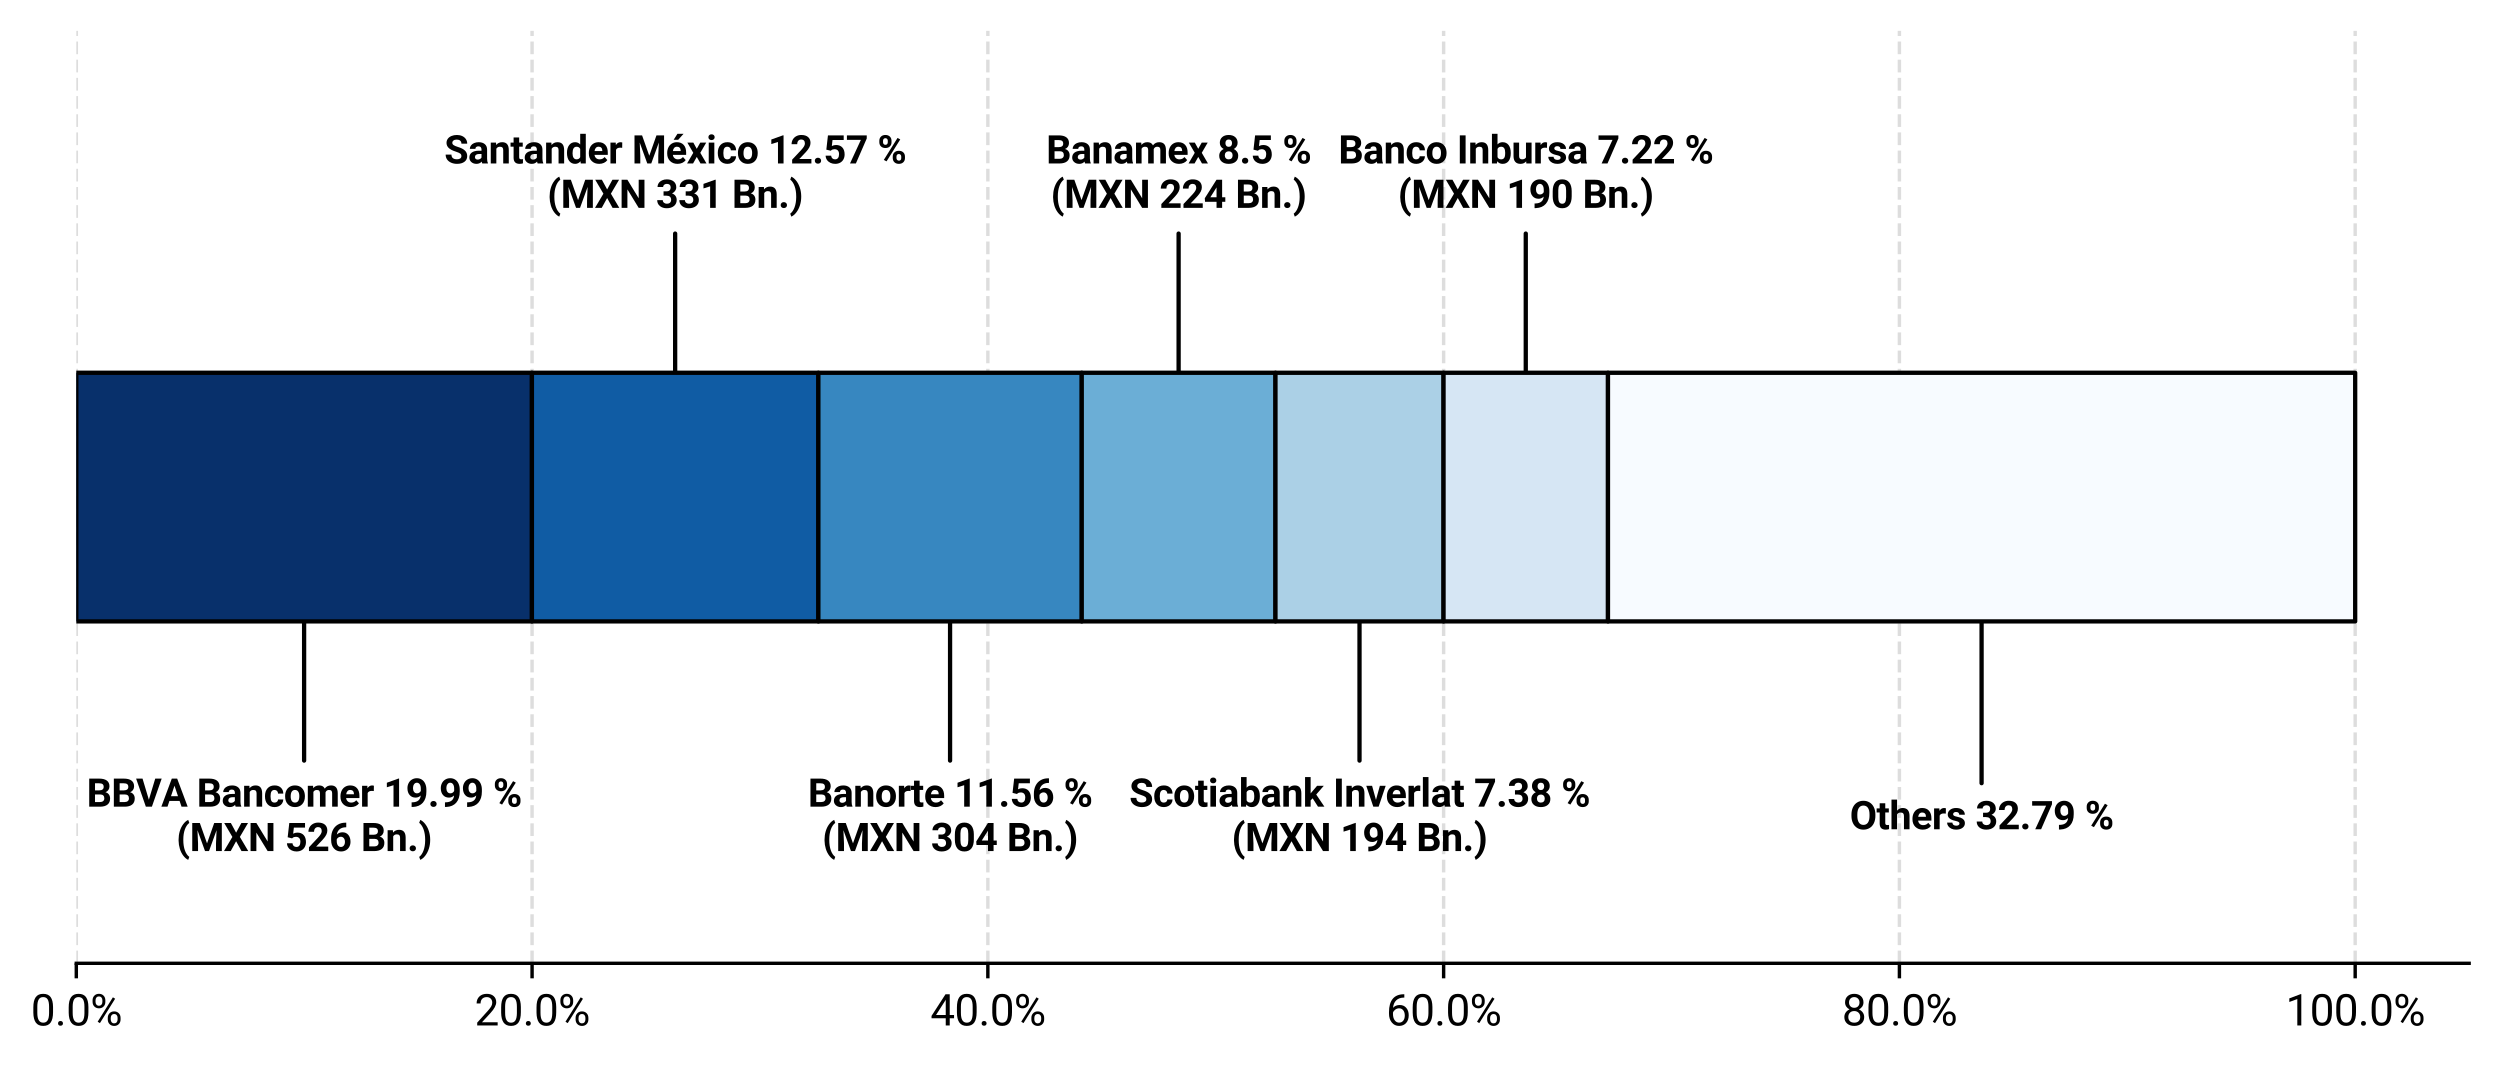 <?xml version="1.0" encoding="utf-8" standalone="no"?>
<!DOCTYPE svg PUBLIC "-//W3C//DTD SVG 1.1//EN"
  "http://www.w3.org/Graphics/SVG/1.1/DTD/svg11.dtd">
<svg xmlns:xlink="http://www.w3.org/1999/xlink" width="582.994pt" height="248.371pt" viewBox="0 0 582.994 248.371" xmlns="http://www.w3.org/2000/svg" version="1.1">
 <defs>
  <style type="text/css">*{stroke-linejoin: round; stroke-linecap: butt}</style>
 </defs>
 <g id="figure_1">
  <g id="patch_1">
   <path d="M 0 248.371 
L 582.994 248.371 
L 582.994 0 
L 0 0 
z
" style="fill: #ffffff"/>
  </g>
  <g id="axes_1">
   <g id="patch_2">
    <path d="M 17.794 224.64 
L 575.794 224.64 
L 575.794 7.2 
L 17.794 7.2 
z
" style="fill: #ffffff"/>
   </g>
   <g id="matplotlib.axis_1">
    <g id="xtick_1">
     <g id="line2d_1">
      <path d="M 17.794 224.64 
L 17.794 7.2 
" clip-path="url(#p93fa50c3a8)" style="fill: none; stroke-dasharray: 2.96,1.28; stroke-dashoffset: 0; stroke: #dddddd; stroke-width: 0.8"/>
     </g>
     <g id="line2d_2">
      <defs>
       <path id="m4171798be8" d="M 0 0 
L 0 3.5 
" style="stroke: #000000; stroke-width: 0.8"/>
      </defs>
      <g>
       <use xlink:href="#m4171798be8" x="17.794" y="224.64" style="stroke: #000000; stroke-width: 0.8"/>
      </g>
     </g>
     <g id="text_1">
      <!-- 0.0% -->
      <g transform="translate(7.2 239.14)scale(0.1 -0.1)">
       <defs>
        <path id="Roboto-Regular-30" d="M 3231 1941 
Q 3231 925 2884 431 
Q 2538 -63 1800 -63 
Q 1072 -63 722 420 
Q 372 903 359 1863 
L 359 2634 
Q 359 3638 706 4125 
Q 1053 4613 1794 4613 
Q 2528 4613 2875 4142 
Q 3222 3672 3231 2691 
L 3231 1941 
z
M 2653 2731 
Q 2653 3466 2447 3802 
Q 2241 4138 1794 4138 
Q 1350 4138 1147 3803 
Q 944 3469 938 2775 
L 938 1850 
Q 938 1113 1152 761 
Q 1366 409 1800 409 
Q 2228 409 2436 740 
Q 2644 1072 2653 1784 
L 2653 2731 
z
" transform="scale(0.016)"/>
        <path id="Roboto-Regular-2e" d="M 450 303 
Q 450 453 539 553 
Q 628 653 806 653 
Q 984 653 1076 553 
Q 1169 453 1169 303 
Q 1169 159 1076 62 
Q 984 -34 806 -34 
Q 628 -34 539 62 
Q 450 159 450 303 
z
" transform="scale(0.016)"/>
        <path id="Roboto-Regular-25" d="M 328 3675 
Q 328 4084 589 4350 
Q 850 4616 1259 4616 
Q 1675 4616 1933 4348 
Q 2191 4081 2191 3656 
L 2191 3434 
Q 2191 3022 1930 2761 
Q 1669 2500 1266 2500 
Q 859 2500 593 2761 
Q 328 3022 328 3456 
L 328 3675 
z
M 759 3434 
Q 759 3191 896 3033 
Q 1034 2875 1266 2875 
Q 1488 2875 1623 3028 
Q 1759 3181 1759 3447 
L 1759 3675 
Q 1759 3919 1625 4078 
Q 1491 4238 1259 4238 
Q 1028 4238 893 4078 
Q 759 3919 759 3663 
L 759 3434 
z
M 2544 1116 
Q 2544 1525 2805 1789 
Q 3066 2053 3475 2053 
Q 3884 2053 4146 1790 
Q 4409 1528 4409 1094 
L 4409 872 
Q 4409 463 4148 198 
Q 3888 -66 3481 -66 
Q 3075 -66 2809 195 
Q 2544 456 2544 891 
L 2544 1116 
z
M 2975 872 
Q 2975 625 3112 467 
Q 3250 309 3481 309 
Q 3706 309 3840 464 
Q 3975 619 3975 884 
L 3975 1116 
Q 3975 1363 3839 1519 
Q 3703 1675 3475 1675 
Q 3253 1675 3114 1520 
Q 2975 1366 2975 1103 
L 2975 872 
z
M 1397 344 
L 1069 550 
L 3291 4106 
L 3619 3900 
L 1397 344 
z
" transform="scale(0.016)"/>
       </defs>
       <use xlink:href="#Roboto-Regular-30"/>
       <use xlink:href="#Roboto-Regular-2e" x="56.152"/>
       <use xlink:href="#Roboto-Regular-30" x="82.471"/>
       <use xlink:href="#Roboto-Regular-25" x="138.623"/>
      </g>
     </g>
    </g>
    <g id="xtick_2">
     <g id="line2d_3">
      <path d="M 124.079 224.64 
L 124.079 7.2 
" clip-path="url(#p93fa50c3a8)" style="fill: none; stroke-dasharray: 2.96,1.28; stroke-dashoffset: 0; stroke: #dddddd; stroke-width: 0.8"/>
     </g>
     <g id="line2d_4">
      <g>
       <use xlink:href="#m4171798be8" x="124.079" y="224.64" style="stroke: #000000; stroke-width: 0.8"/>
      </g>
     </g>
     <g id="text_2">
      <!-- 20.0% -->
      <g transform="translate(110.678 239.14)scale(0.1 -0.1)">
       <defs>
        <path id="Roboto-Regular-32" d="M 3359 0 
L 378 0 
L 378 416 
L 1953 2166 
Q 2303 2563 2436 2811 
Q 2569 3059 2569 3325 
Q 2569 3681 2353 3909 
Q 2138 4138 1778 4138 
Q 1347 4138 1108 3892 
Q 869 3647 869 3209 
L 291 3209 
Q 291 3838 695 4225 
Q 1100 4613 1778 4613 
Q 2413 4613 2781 4280 
Q 3150 3947 3150 3394 
Q 3150 2722 2294 1794 
L 1075 472 
L 3359 472 
L 3359 0 
z
" transform="scale(0.016)"/>
       </defs>
       <use xlink:href="#Roboto-Regular-32"/>
       <use xlink:href="#Roboto-Regular-30" x="56.152"/>
       <use xlink:href="#Roboto-Regular-2e" x="112.305"/>
       <use xlink:href="#Roboto-Regular-30" x="138.623"/>
       <use xlink:href="#Roboto-Regular-25" x="194.775"/>
      </g>
     </g>
    </g>
    <g id="xtick_3">
     <g id="line2d_5">
      <path d="M 230.365 224.64 
L 230.365 7.2 
" clip-path="url(#p93fa50c3a8)" style="fill: none; stroke-dasharray: 2.96,1.28; stroke-dashoffset: 0; stroke: #dddddd; stroke-width: 0.8"/>
     </g>
     <g id="line2d_6">
      <g>
       <use xlink:href="#m4171798be8" x="230.365" y="224.64" style="stroke: #000000; stroke-width: 0.8"/>
      </g>
     </g>
     <g id="text_3">
      <!-- 40.0% -->
      <g transform="translate(216.964 239.14)scale(0.1 -0.1)">
       <defs>
        <path id="Roboto-Regular-34" d="M 2819 1528 
L 3450 1528 
L 3450 1056 
L 2819 1056 
L 2819 0 
L 2238 0 
L 2238 1056 
L 166 1056 
L 166 1397 
L 2203 4550 
L 2819 4550 
L 2819 1528 
z
M 822 1528 
L 2238 1528 
L 2238 3759 
L 2169 3634 
L 822 1528 
z
" transform="scale(0.016)"/>
       </defs>
       <use xlink:href="#Roboto-Regular-34"/>
       <use xlink:href="#Roboto-Regular-30" x="56.152"/>
       <use xlink:href="#Roboto-Regular-2e" x="112.305"/>
       <use xlink:href="#Roboto-Regular-30" x="138.623"/>
       <use xlink:href="#Roboto-Regular-25" x="194.775"/>
      </g>
     </g>
    </g>
    <g id="xtick_4">
     <g id="line2d_7">
      <path d="M 336.651 224.64 
L 336.651 7.2 
" clip-path="url(#p93fa50c3a8)" style="fill: none; stroke-dasharray: 2.96,1.28; stroke-dashoffset: 0; stroke: #dddddd; stroke-width: 0.8"/>
     </g>
     <g id="line2d_8">
      <g>
       <use xlink:href="#m4171798be8" x="336.651" y="224.64" style="stroke: #000000; stroke-width: 0.8"/>
      </g>
     </g>
     <g id="text_4">
      <!-- 60.0% -->
      <g transform="translate(323.249 239.14)scale(0.1 -0.1)">
       <defs>
        <path id="Roboto-Regular-36" d="M 2647 4553 
L 2647 4063 
L 2541 4063 
Q 1866 4050 1466 3662 
Q 1066 3275 1003 2572 
Q 1363 2984 1984 2984 
Q 2578 2984 2933 2565 
Q 3288 2147 3288 1484 
Q 3288 781 2905 359 
Q 2522 -63 1878 -63 
Q 1225 -63 819 439 
Q 413 941 413 1731 
L 413 1953 
Q 413 3209 948 3873 
Q 1484 4538 2544 4553 
L 2647 4553 
z
M 1888 2503 
Q 1591 2503 1341 2325 
Q 1091 2147 994 1878 
L 994 1666 
Q 994 1103 1247 759 
Q 1500 416 1878 416 
Q 2269 416 2492 703 
Q 2716 991 2716 1456 
Q 2716 1925 2489 2214 
Q 2263 2503 1888 2503 
z
" transform="scale(0.016)"/>
       </defs>
       <use xlink:href="#Roboto-Regular-36"/>
       <use xlink:href="#Roboto-Regular-30" x="56.152"/>
       <use xlink:href="#Roboto-Regular-2e" x="112.305"/>
       <use xlink:href="#Roboto-Regular-30" x="138.623"/>
       <use xlink:href="#Roboto-Regular-25" x="194.775"/>
      </g>
     </g>
    </g>
    <g id="xtick_5">
     <g id="line2d_9">
      <path d="M 442.937 224.64 
L 442.937 7.2 
" clip-path="url(#p93fa50c3a8)" style="fill: none; stroke-dasharray: 2.96,1.28; stroke-dashoffset: 0; stroke: #dddddd; stroke-width: 0.8"/>
     </g>
     <g id="line2d_10">
      <g>
       <use xlink:href="#m4171798be8" x="442.937" y="224.64" style="stroke: #000000; stroke-width: 0.8"/>
      </g>
     </g>
     <g id="text_5">
      <!-- 80.0% -->
      <g transform="translate(429.535 239.14)scale(0.1 -0.1)">
       <defs>
        <path id="Roboto-Regular-38" d="M 3138 3363 
Q 3138 3022 2958 2756 
Q 2778 2491 2472 2341 
Q 2828 2188 3036 1894 
Q 3244 1600 3244 1228 
Q 3244 638 2845 287 
Q 2447 -63 1797 -63 
Q 1141 -63 745 289 
Q 350 641 350 1228 
Q 350 1597 551 1894 
Q 753 2191 1109 2344 
Q 806 2494 631 2759 
Q 456 3025 456 3363 
Q 456 3938 825 4275 
Q 1194 4613 1797 4613 
Q 2397 4613 2767 4275 
Q 3138 3938 3138 3363 
z
M 2666 1241 
Q 2666 1622 2423 1862 
Q 2181 2103 1790 2103 
Q 1400 2103 1164 1865 
Q 928 1628 928 1240 
Q 928 853 1158 631 
Q 1388 409 1797 409 
Q 2203 409 2434 632 
Q 2666 856 2666 1241 
z
M 1797 4138 
Q 1456 4138 1245 3927 
Q 1034 3716 1034 3353 
Q 1034 3006 1242 2792 
Q 1450 2578 1797 2578 
Q 2144 2578 2351 2792 
Q 2559 3006 2559 3353 
Q 2559 3700 2343 3919 
Q 2128 4138 1797 4138 
z
" transform="scale(0.016)"/>
       </defs>
       <use xlink:href="#Roboto-Regular-38"/>
       <use xlink:href="#Roboto-Regular-30" x="56.152"/>
       <use xlink:href="#Roboto-Regular-2e" x="112.305"/>
       <use xlink:href="#Roboto-Regular-30" x="138.623"/>
       <use xlink:href="#Roboto-Regular-25" x="194.775"/>
      </g>
     </g>
    </g>
    <g id="xtick_6">
     <g id="line2d_11">
      <path d="M 549.222 224.64 
L 549.222 7.2 
" clip-path="url(#p93fa50c3a8)" style="fill: none; stroke-dasharray: 2.96,1.28; stroke-dashoffset: 0; stroke: #dddddd; stroke-width: 0.8"/>
     </g>
     <g id="line2d_12">
      <g>
       <use xlink:href="#m4171798be8" x="549.222" y="224.64" style="stroke: #000000; stroke-width: 0.8"/>
      </g>
     </g>
     <g id="text_6">
      <!-- 100.0% -->
      <g transform="translate(533.013 239.14)scale(0.1 -0.1)">
       <defs>
        <path id="Roboto-Regular-31" d="M 2278 0 
L 1697 0 
L 1697 3853 
L 531 3425 
L 531 3950 
L 2188 4572 
L 2278 4572 
L 2278 0 
z
" transform="scale(0.016)"/>
       </defs>
       <use xlink:href="#Roboto-Regular-31"/>
       <use xlink:href="#Roboto-Regular-30" x="56.152"/>
       <use xlink:href="#Roboto-Regular-30" x="112.305"/>
       <use xlink:href="#Roboto-Regular-2e" x="168.457"/>
       <use xlink:href="#Roboto-Regular-30" x="194.775"/>
       <use xlink:href="#Roboto-Regular-25" x="250.928"/>
      </g>
     </g>
    </g>
   </g>
   <g id="patch_3">
    <path d="M 17.794 224.64 
L 575.794 224.64 
" style="fill: none; stroke: #000000; stroke-width: 0.8; stroke-linejoin: miter; stroke-linecap: square"/>
   </g>
   <g id="patch_4">
    <path d="M 70.918 177.368 
Q 70.918 147.644 70.918 119.037 
" style="fill: none; stroke: #000000; stroke-linecap: round"/>
    <path d="M 69.118 122.637 
L 70.918 119.037 
L 72.718 122.637 
" style="fill: none; stroke: #000000; stroke-linecap: round"/>
   </g>
   <g id="text_7">
    <!-- BBVA Bancomer 19.99 % -->
    <g transform="translate(20.221 188.12)scale(0.09 -0.09)">
     <defs>
      <path id="Roboto-Bold-42" d="M 406 0 
L 406 4550 
L 2000 4550 
Q 2828 4550 3256 4233 
Q 3684 3916 3684 3303 
Q 3684 2969 3512 2714 
Q 3341 2459 3034 2341 
Q 3384 2253 3586 1987 
Q 3788 1722 3788 1338 
Q 3788 681 3369 343 
Q 2950 6 2175 0 
L 406 0 
z
M 1344 1981 
L 1344 753 
L 2147 753 
Q 2478 753 2664 911 
Q 2850 1069 2850 1347 
Q 2850 1972 2203 1981 
L 1344 1981 
z
M 1344 2644 
L 2038 2644 
Q 2747 2656 2747 3209 
Q 2747 3519 2567 3655 
Q 2388 3791 2000 3791 
L 1344 3791 
L 1344 2644 
z
" transform="scale(0.016)"/>
      <path id="Roboto-Bold-56" d="M 2088 1128 
L 3119 4550 
L 4163 4550 
L 2578 0 
L 1600 0 
L 22 4550 
L 1063 4550 
L 2088 1128 
z
" transform="scale(0.016)"/>
      <path id="Roboto-Bold-41" d="M 2975 938 
L 1331 938 
L 1019 0 
L 22 0 
L 1716 4550 
L 2584 4550 
L 4288 0 
L 3291 0 
L 2975 938 
z
M 1584 1697 
L 2722 1697 
L 2150 3400 
L 1584 1697 
z
" transform="scale(0.016)"/>
      <path id="Roboto-Bold-20" transform="scale(0.016)"/>
      <path id="Roboto-Bold-61" d="M 2306 0 
Q 2244 122 2216 303 
Q 1888 -63 1363 -63 
Q 866 -63 539 225 
Q 213 513 213 950 
Q 213 1488 611 1775 
Q 1009 2063 1763 2066 
L 2178 2066 
L 2178 2259 
Q 2178 2494 2058 2634 
Q 1938 2775 1678 2775 
Q 1450 2775 1320 2665 
Q 1191 2556 1191 2366 
L 288 2366 
Q 288 2659 469 2909 
Q 650 3159 981 3301 
Q 1313 3444 1725 3444 
Q 2350 3444 2717 3130 
Q 3084 2816 3084 2247 
L 3084 781 
Q 3088 300 3219 53 
L 3219 0 
L 2306 0 
z
M 1559 628 
Q 1759 628 1928 717 
Q 2097 806 2178 956 
L 2178 1538 
L 1841 1538 
Q 1163 1538 1119 1069 
L 1116 1016 
Q 1116 847 1234 737 
Q 1353 628 1559 628 
z
" transform="scale(0.016)"/>
      <path id="Roboto-Bold-6e" d="M 1178 3381 
L 1206 2991 
Q 1569 3444 2178 3444 
Q 2716 3444 2978 3128 
Q 3241 2813 3247 2184 
L 3247 0 
L 2344 0 
L 2344 2163 
Q 2344 2450 2219 2579 
Q 2094 2709 1803 2709 
Q 1422 2709 1231 2384 
L 1231 0 
L 328 0 
L 328 3381 
L 1178 3381 
z
" transform="scale(0.016)"/>
      <path id="Roboto-Bold-63" d="M 1753 666 
Q 2003 666 2159 803 
Q 2316 941 2322 1169 
L 3169 1169 
Q 3166 825 2981 539 
Q 2797 253 2476 95 
Q 2156 -63 1769 -63 
Q 1044 -63 625 398 
Q 206 859 206 1672 
L 206 1731 
Q 206 2513 622 2978 
Q 1038 3444 1763 3444 
Q 2397 3444 2780 3083 
Q 3163 2722 3169 2122 
L 2322 2122 
Q 2316 2384 2159 2548 
Q 2003 2713 1747 2713 
Q 1431 2713 1270 2483 
Q 1109 2253 1109 1738 
L 1109 1644 
Q 1109 1122 1268 894 
Q 1428 666 1753 666 
z
" transform="scale(0.016)"/>
      <path id="Roboto-Bold-6f" d="M 206 1722 
Q 206 2225 400 2619 
Q 594 3013 958 3228 
Q 1322 3444 1803 3444 
Q 2488 3444 2920 3025 
Q 3353 2606 3403 1888 
L 3409 1656 
Q 3409 878 2975 407 
Q 2541 -63 1809 -63 
Q 1078 -63 642 406 
Q 206 875 206 1681 
L 206 1722 
z
M 1109 1656 
Q 1109 1175 1290 920 
Q 1472 666 1809 666 
Q 2138 666 2322 917 
Q 2506 1169 2506 1722 
Q 2506 2194 2322 2453 
Q 2138 2713 1803 2713 
Q 1472 2713 1290 2455 
Q 1109 2197 1109 1656 
z
" transform="scale(0.016)"/>
      <path id="Roboto-Bold-6d" d="M 1194 3381 
L 1222 3003 
Q 1581 3444 2194 3444 
Q 2847 3444 3091 2928 
Q 3447 3444 4106 3444 
Q 4656 3444 4925 3123 
Q 5194 2803 5194 2159 
L 5194 0 
L 4288 0 
L 4288 2156 
Q 4288 2444 4175 2576 
Q 4063 2709 3778 2709 
Q 3372 2709 3216 2322 
L 3219 0 
L 2316 0 
L 2316 2153 
Q 2316 2447 2200 2578 
Q 2084 2709 1806 2709 
Q 1422 2709 1250 2391 
L 1250 0 
L 347 0 
L 347 3381 
L 1194 3381 
z
" transform="scale(0.016)"/>
      <path id="Roboto-Bold-65" d="M 1903 -63 
Q 1159 -63 692 393 
Q 225 850 225 1609 
L 225 1697 
Q 225 2206 422 2607 
Q 619 3009 980 3226 
Q 1341 3444 1803 3444 
Q 2497 3444 2895 3006 
Q 3294 2569 3294 1766 
L 3294 1397 
L 1141 1397 
Q 1184 1066 1404 866 
Q 1625 666 1963 666 
Q 2484 666 2778 1044 
L 3222 547 
Q 3019 259 2672 98 
Q 2325 -63 1903 -63 
z
M 1800 2713 
Q 1531 2713 1364 2531 
Q 1197 2350 1150 2013 
L 2406 2013 
L 2406 2084 
Q 2400 2384 2244 2548 
Q 2088 2713 1800 2713 
z
" transform="scale(0.016)"/>
      <path id="Roboto-Bold-72" d="M 2247 2534 
Q 2063 2559 1922 2559 
Q 1409 2559 1250 2213 
L 1250 0 
L 347 0 
L 347 3381 
L 1200 3381 
L 1225 2978 
Q 1497 3444 1978 3444 
Q 2128 3444 2259 3403 
L 2247 2534 
z
" transform="scale(0.016)"/>
      <path id="Roboto-Bold-31" d="M 2503 0 
L 1600 0 
L 1600 3481 
L 522 3147 
L 522 3881 
L 2406 4556 
L 2503 4556 
L 2503 0 
z
" transform="scale(0.016)"/>
      <path id="Roboto-Bold-39" d="M 2422 1819 
Q 2069 1472 1597 1472 
Q 994 1472 631 1886 
Q 269 2300 269 3003 
Q 269 3450 464 3823 
Q 659 4197 1009 4405 
Q 1359 4613 1797 4613 
Q 2247 4613 2597 4388 
Q 2947 4163 3140 3741 
Q 3334 3319 3338 2775 
L 3338 2441 
Q 3338 1303 2772 653 
Q 2206 3 1169 -41 
L 947 -44 
L 947 709 
L 1147 713 
Q 2325 766 2422 1819 
z
M 1819 2163 
Q 2038 2163 2195 2275 
Q 2353 2388 2434 2547 
L 2434 2919 
Q 2434 3378 2259 3631 
Q 2084 3884 1791 3884 
Q 1519 3884 1344 3636 
Q 1169 3388 1169 3013 
Q 1169 2641 1339 2402 
Q 1509 2163 1819 2163 
z
" transform="scale(0.016)"/>
      <path id="Roboto-Bold-2e" d="M 394 444 
Q 394 659 539 793 
Q 684 928 903 928 
Q 1125 928 1270 793 
Q 1416 659 1416 444 
Q 1416 231 1272 98 
Q 1128 -34 903 -34 
Q 681 -34 537 98 
Q 394 231 394 444 
z
" transform="scale(0.016)"/>
      <path id="Roboto-Bold-25" d="M 297 3675 
Q 297 4094 569 4355 
Q 841 4616 1281 4616 
Q 1728 4616 2000 4358 
Q 2272 4100 2272 3659 
L 2272 3434 
Q 2272 3013 2000 2756 
Q 1728 2500 1288 2500 
Q 844 2500 570 2758 
Q 297 3016 297 3453 
L 297 3675 
z
M 897 3434 
Q 897 3247 1005 3133 
Q 1113 3019 1288 3019 
Q 1463 3019 1566 3134 
Q 1669 3250 1669 3444 
L 1669 3675 
Q 1669 3863 1566 3978 
Q 1463 4094 1281 4094 
Q 1109 4094 1003 3980 
Q 897 3866 897 3663 
L 897 3434 
z
M 2472 1116 
Q 2472 1538 2747 1795 
Q 3022 2053 3459 2053 
Q 3903 2053 4176 1798 
Q 4450 1544 4450 1097 
L 4450 872 
Q 4450 453 4181 195 
Q 3913 -63 3466 -63 
Q 3016 -63 2744 196 
Q 2472 456 2472 884 
L 2472 1116 
z
M 3072 872 
Q 3072 700 3184 578 
Q 3297 456 3466 456 
Q 3847 456 3847 878 
L 3847 1116 
Q 3847 1303 3740 1417 
Q 3634 1531 3459 1531 
Q 3284 1531 3178 1417 
Q 3072 1303 3072 1106 
L 3072 872 
z
M 1466 341 
L 1025 578 
L 3247 4134 
L 3688 3897 
L 1466 341 
z
" transform="scale(0.016)"/>
     </defs>
     <use xlink:href="#Roboto-Bold-42"/>
     <use xlink:href="#Roboto-Bold-42" x="63.818"/>
     <use xlink:href="#Roboto-Bold-56" x="127.637"/>
     <use xlink:href="#Roboto-Bold-41" x="193.018"/>
     <use xlink:href="#Roboto-Bold-20" x="260.303"/>
     <use xlink:href="#Roboto-Bold-42" x="285.205"/>
     <use xlink:href="#Roboto-Bold-61" x="349.023"/>
     <use xlink:href="#Roboto-Bold-6e" x="402.637"/>
     <use xlink:href="#Roboto-Bold-63" x="458.643"/>
     <use xlink:href="#Roboto-Bold-6f" x="510.791"/>
     <use xlink:href="#Roboto-Bold-6d" x="567.334"/>
     <use xlink:href="#Roboto-Bold-65" x="653.906"/>
     <use xlink:href="#Roboto-Bold-72" x="707.959"/>
     <use xlink:href="#Roboto-Bold-20" x="744.434"/>
     <use xlink:href="#Roboto-Bold-31" x="769.336"/>
     <use xlink:href="#Roboto-Bold-39" x="826.709"/>
     <use xlink:href="#Roboto-Bold-2e" x="884.082"/>
     <use xlink:href="#Roboto-Bold-39" x="913.135"/>
     <use xlink:href="#Roboto-Bold-39" x="970.508"/>
     <use xlink:href="#Roboto-Bold-20" x="1027.881"/>
     <use xlink:href="#Roboto-Bold-25" x="1052.783"/>
    </g>
    <!-- (MXN 526 Bn.) -->
    <g transform="translate(41.088 198.47)scale(0.09 -0.09)">
     <defs>
      <path id="Roboto-Bold-28" d="M 388 1850 
Q 388 2566 578 3212 
Q 769 3859 1141 4357 
Q 1513 4856 1947 5050 
L 2122 4563 
Q 1666 4225 1409 3519 
Q 1153 2813 1153 1869 
L 1153 1772 
Q 1153 825 1406 115 
Q 1659 -594 2122 -944 
L 1947 -1422 
Q 1522 -1231 1155 -748 
Q 788 -266 594 365 
Q 400 997 388 1684 
L 388 1850 
z
" transform="scale(0.016)"/>
      <path id="Roboto-Bold-4d" d="M 1631 4550 
L 2800 1250 
L 3963 4550 
L 5194 4550 
L 5194 0 
L 4253 0 
L 4253 1244 
L 4347 3391 
L 3119 0 
L 2475 0 
L 1250 3388 
L 1344 1244 
L 1344 0 
L 406 0 
L 406 4550 
L 1631 4550 
z
" transform="scale(0.016)"/>
      <path id="Roboto-Bold-58" d="M 2034 2981 
L 2888 4550 
L 3966 4550 
L 2641 2294 
L 4000 0 
L 2909 0 
L 2034 1594 
L 1159 0 
L 69 0 
L 1428 2294 
L 103 4550 
L 1181 4550 
L 2034 2981 
z
" transform="scale(0.016)"/>
      <path id="Roboto-Bold-4e" d="M 4106 0 
L 3169 0 
L 1344 2994 
L 1344 0 
L 406 0 
L 406 4550 
L 1344 4550 
L 3172 1550 
L 3172 4550 
L 4106 4550 
L 4106 0 
z
" transform="scale(0.016)"/>
      <path id="Roboto-Bold-35" d="M 444 2238 
L 706 4550 
L 3256 4550 
L 3256 3797 
L 1447 3797 
L 1334 2819 
Q 1656 2991 2019 2991 
Q 2669 2991 3037 2587 
Q 3406 2184 3406 1459 
Q 3406 1019 3220 670 
Q 3034 322 2687 129 
Q 2341 -63 1869 -63 
Q 1456 -63 1103 104 
Q 750 272 545 575 
Q 341 878 328 1266 
L 1222 1266 
Q 1250 981 1420 823 
Q 1591 666 1866 666 
Q 2172 666 2337 886 
Q 2503 1106 2503 1509 
Q 2503 1897 2312 2103 
Q 2122 2309 1772 2309 
Q 1450 2309 1250 2141 
L 1163 2059 
L 444 2238 
z
" transform="scale(0.016)"/>
      <path id="Roboto-Bold-32" d="M 3428 0 
L 309 0 
L 309 619 
L 1781 2188 
Q 2084 2519 2229 2766 
Q 2375 3013 2375 3234 
Q 2375 3538 2222 3711 
Q 2069 3884 1784 3884 
Q 1478 3884 1301 3673 
Q 1125 3463 1125 3119 
L 219 3119 
Q 219 3534 417 3878 
Q 616 4222 978 4417 
Q 1341 4613 1800 4613 
Q 2503 4613 2892 4275 
Q 3281 3938 3281 3322 
Q 3281 2984 3106 2634 
Q 2931 2284 2506 1819 
L 1472 728 
L 3428 728 
L 3428 0 
z
" transform="scale(0.016)"/>
      <path id="Roboto-Bold-36" d="M 2759 4597 
L 2759 3853 
L 2672 3853 
Q 2059 3844 1686 3534 
Q 1313 3225 1238 2675 
Q 1600 3044 2153 3044 
Q 2747 3044 3097 2619 
Q 3447 2194 3447 1500 
Q 3447 1056 3255 697 
Q 3063 338 2711 137 
Q 2359 -63 1916 -63 
Q 1197 -63 755 437 
Q 313 938 313 1772 
L 313 2097 
Q 313 2838 592 3405 
Q 872 3972 1395 4283 
Q 1919 4594 2609 4597 
L 2759 4597 
z
M 1878 2319 
Q 1659 2319 1481 2205 
Q 1303 2091 1219 1903 
L 1219 1628 
Q 1219 1175 1397 920 
Q 1575 666 1897 666 
Q 2188 666 2367 895 
Q 2547 1125 2547 1491 
Q 2547 1863 2365 2091 
Q 2184 2319 1878 2319 
z
" transform="scale(0.016)"/>
      <path id="Roboto-Bold-29" d="M 1903 1778 
Q 1903 1072 1700 419 
Q 1497 -234 1115 -734 
Q 734 -1234 300 -1422 
L 125 -944 
Q 569 -609 825 87 
Q 1081 784 1091 1691 
L 1091 1856 
Q 1091 2791 836 3503 
Q 581 4216 125 4572 
L 300 5050 
Q 725 4866 1101 4381 
Q 1478 3897 1686 3253 
Q 1894 2609 1903 1919 
L 1903 1778 
z
" transform="scale(0.016)"/>
     </defs>
     <use xlink:href="#Roboto-Bold-28"/>
     <use xlink:href="#Roboto-Bold-4d" x="35.107"/>
     <use xlink:href="#Roboto-Bold-58" x="122.705"/>
     <use xlink:href="#Roboto-Bold-4e" x="186.23"/>
     <use xlink:href="#Roboto-Bold-20" x="256.836"/>
     <use xlink:href="#Roboto-Bold-35" x="281.738"/>
     <use xlink:href="#Roboto-Bold-32" x="339.111"/>
     <use xlink:href="#Roboto-Bold-36" x="396.484"/>
     <use xlink:href="#Roboto-Bold-20" x="453.857"/>
     <use xlink:href="#Roboto-Bold-42" x="478.76"/>
     <use xlink:href="#Roboto-Bold-6e" x="542.578"/>
     <use xlink:href="#Roboto-Bold-2e" x="598.584"/>
     <use xlink:href="#Roboto-Bold-29" x="627.637"/>
    </g>
   </g>
   <g id="patch_5">
    <path d="M 17.794 144.912 
L 124.042 144.912 
L 124.042 86.928 
L 17.794 86.928 
z
" clip-path="url(#p93fa50c3a8)" style="fill: #08306b; stroke: #000000; stroke-linejoin: miter"/>
   </g>
   <g id="patch_6">
    <path d="M 157.443 54.472 
Q 157.443 84.196 157.443 112.803 
" style="fill: none; stroke: #000000; stroke-linecap: round"/>
    <path d="M 159.243 109.203 
L 157.443 112.803 
L 155.643 109.203 
" style="fill: none; stroke: #000000; stroke-linecap: round"/>
   </g>
   <g id="text_8">
    <!-- Santander México 12.57 % -->
    <g transform="translate(103.615 38.12)scale(0.09 -0.09)">
     <defs>
      <path id="Roboto-Bold-53" d="M 2766 1194 
Q 2766 1459 2578 1601 
Q 2391 1744 1903 1901 
Q 1416 2059 1131 2213 
Q 356 2631 356 3341 
Q 356 3709 564 3998 
Q 772 4288 1161 4450 
Q 1550 4613 2034 4613 
Q 2522 4613 2903 4436 
Q 3284 4259 3495 3937 
Q 3706 3616 3706 3206 
L 2769 3206 
Q 2769 3519 2572 3692 
Q 2375 3866 2019 3866 
Q 1675 3866 1484 3720 
Q 1294 3575 1294 3338 
Q 1294 3116 1517 2966 
Q 1741 2816 2175 2684 
Q 2975 2444 3340 2087 
Q 3706 1731 3706 1200 
Q 3706 609 3259 273 
Q 2813 -63 2056 -63 
Q 1531 -63 1100 129 
Q 669 322 442 656 
Q 216 991 216 1431 
L 1156 1431 
Q 1156 678 2056 678 
Q 2391 678 2578 814 
Q 2766 950 2766 1194 
z
" transform="scale(0.016)"/>
      <path id="Roboto-Bold-74" d="M 1428 4213 
L 1428 3381 
L 2006 3381 
L 2006 2719 
L 1428 2719 
L 1428 1031 
Q 1428 844 1500 762 
Q 1572 681 1775 681 
Q 1925 681 2041 703 
L 2041 19 
Q 1775 -63 1494 -63 
Q 544 -63 525 897 
L 525 2719 
L 31 2719 
L 31 3381 
L 525 3381 
L 525 4213 
L 1428 4213 
z
" transform="scale(0.016)"/>
      <path id="Roboto-Bold-64" d="M 206 1716 
Q 206 2506 561 2975 
Q 916 3444 1531 3444 
Q 2025 3444 2347 3075 
L 2347 4800 
L 3253 4800 
L 3253 0 
L 2438 0 
L 2394 359 
Q 2056 -63 1525 -63 
Q 928 -63 567 407 
Q 206 878 206 1716 
z
M 1109 1650 
Q 1109 1175 1275 922 
Q 1441 669 1756 669 
Q 2175 669 2347 1022 
L 2347 2356 
Q 2178 2709 1763 2709 
Q 1109 2709 1109 1650 
z
" transform="scale(0.016)"/>
      <path id="Roboto-Bold-e9" d="M 1903 -63 
Q 1159 -63 692 393 
Q 225 850 225 1609 
L 225 1697 
Q 225 2206 422 2607 
Q 619 3009 980 3226 
Q 1341 3444 1803 3444 
Q 2497 3444 2895 3006 
Q 3294 2569 3294 1766 
L 3294 1397 
L 1141 1397 
Q 1184 1066 1404 866 
Q 1625 666 1963 666 
Q 2484 666 2778 1044 
L 3222 547 
Q 3019 259 2672 98 
Q 2325 -63 1903 -63 
z
M 1800 2713 
Q 1531 2713 1364 2531 
Q 1197 2350 1150 2013 
L 2406 2013 
L 2406 2084 
Q 2400 2384 2244 2548 
Q 2088 2713 1800 2713 
z
M 1883 4800 
L 2868 4800 
L 2002 3831 
L 1268 3831 
L 1883 4800 
z
" transform="scale(0.016)"/>
      <path id="Roboto-Bold-78" d="M 1634 2372 
L 2203 3381 
L 3169 3381 
L 2206 1725 
L 3209 0 
L 2241 0 
L 1638 1063 
L 1038 0 
L 66 0 
L 1069 1725 
L 109 3381 
L 1078 3381 
L 1634 2372 
z
" transform="scale(0.016)"/>
      <path id="Roboto-Bold-69" d="M 1300 0 
L 394 0 
L 394 3381 
L 1300 3381 
L 1300 0 
z
M 341 4256 
Q 341 4459 477 4590 
Q 613 4722 847 4722 
Q 1078 4722 1215 4590 
Q 1353 4459 1353 4256 
Q 1353 4050 1214 3919 
Q 1075 3788 847 3788 
Q 619 3788 480 3919 
Q 341 4050 341 4256 
z
" transform="scale(0.016)"/>
      <path id="Roboto-Bold-37" d="M 3403 4044 
L 1644 0 
L 691 0 
L 2453 3819 
L 191 3819 
L 191 4550 
L 3403 4550 
L 3403 4044 
z
" transform="scale(0.016)"/>
     </defs>
     <use xlink:href="#Roboto-Bold-53"/>
     <use xlink:href="#Roboto-Bold-61" x="61.475"/>
     <use xlink:href="#Roboto-Bold-6e" x="115.088"/>
     <use xlink:href="#Roboto-Bold-74" x="171.094"/>
     <use xlink:href="#Roboto-Bold-61" x="204.883"/>
     <use xlink:href="#Roboto-Bold-6e" x="258.496"/>
     <use xlink:href="#Roboto-Bold-64" x="314.502"/>
     <use xlink:href="#Roboto-Bold-65" x="370.85"/>
     <use xlink:href="#Roboto-Bold-72" x="424.902"/>
     <use xlink:href="#Roboto-Bold-20" x="461.377"/>
     <use xlink:href="#Roboto-Bold-4d" x="486.279"/>
     <use xlink:href="#Roboto-Bold-e9" x="573.877"/>
     <use xlink:href="#Roboto-Bold-78" x="627.93"/>
     <use xlink:href="#Roboto-Bold-69" x="678.809"/>
     <use xlink:href="#Roboto-Bold-63" x="705.322"/>
     <use xlink:href="#Roboto-Bold-6f" x="757.471"/>
     <use xlink:href="#Roboto-Bold-20" x="814.014"/>
     <use xlink:href="#Roboto-Bold-31" x="838.916"/>
     <use xlink:href="#Roboto-Bold-32" x="896.289"/>
     <use xlink:href="#Roboto-Bold-2e" x="953.662"/>
     <use xlink:href="#Roboto-Bold-35" x="982.715"/>
     <use xlink:href="#Roboto-Bold-37" x="1040.088"/>
     <use xlink:href="#Roboto-Bold-20" x="1097.461"/>
     <use xlink:href="#Roboto-Bold-25" x="1122.363"/>
    </g>
    <!-- (MXN 331 Bn.) -->
    <g transform="translate(127.613 48.47)scale(0.09 -0.09)">
     <defs>
      <path id="Roboto-Bold-33" d="M 1228 2675 
L 1709 2675 
Q 2053 2675 2218 2847 
Q 2384 3019 2384 3303 
Q 2384 3578 2220 3731 
Q 2056 3884 1769 3884 
Q 1509 3884 1334 3742 
Q 1159 3600 1159 3372 
L 256 3372 
Q 256 3728 448 4011 
Q 641 4294 986 4453 
Q 1331 4613 1747 4613 
Q 2469 4613 2878 4267 
Q 3288 3922 3288 3316 
Q 3288 3003 3097 2740 
Q 2906 2478 2597 2338 
Q 2981 2200 3170 1925 
Q 3359 1650 3359 1275 
Q 3359 669 2917 303 
Q 2475 -63 1747 -63 
Q 1066 -63 633 296 
Q 200 656 200 1247 
L 1103 1247 
Q 1103 991 1295 828 
Q 1488 666 1769 666 
Q 2091 666 2273 836 
Q 2456 1006 2456 1288 
Q 2456 1969 1706 1969 
L 1228 1969 
L 1228 2675 
z
" transform="scale(0.016)"/>
     </defs>
     <use xlink:href="#Roboto-Bold-28"/>
     <use xlink:href="#Roboto-Bold-4d" x="35.107"/>
     <use xlink:href="#Roboto-Bold-58" x="122.705"/>
     <use xlink:href="#Roboto-Bold-4e" x="186.23"/>
     <use xlink:href="#Roboto-Bold-20" x="256.836"/>
     <use xlink:href="#Roboto-Bold-33" x="281.738"/>
     <use xlink:href="#Roboto-Bold-33" x="339.111"/>
     <use xlink:href="#Roboto-Bold-31" x="396.484"/>
     <use xlink:href="#Roboto-Bold-20" x="453.857"/>
     <use xlink:href="#Roboto-Bold-42" x="478.76"/>
     <use xlink:href="#Roboto-Bold-6e" x="542.578"/>
     <use xlink:href="#Roboto-Bold-2e" x="598.584"/>
     <use xlink:href="#Roboto-Bold-29" x="627.637"/>
    </g>
   </g>
   <g id="patch_7">
    <path d="M 124.042 144.912 
L 190.844 144.912 
L 190.844 86.928 
L 124.042 86.928 
z
" clip-path="url(#p93fa50c3a8)" style="fill: #105ca4; stroke: #000000; stroke-linejoin: miter"/>
   </g>
   <g id="patch_8">
    <path d="M 221.553 177.368 
Q 221.553 147.644 221.553 119.037 
" style="fill: none; stroke: #000000; stroke-linecap: round"/>
    <path d="M 219.753 122.637 
L 221.553 119.037 
L 223.353 122.637 
" style="fill: none; stroke: #000000; stroke-linecap: round"/>
   </g>
   <g id="text_9">
    <!-- Banorte 11.56 % -->
    <g transform="translate(188.412 188.12)scale(0.09 -0.09)">
     <use xlink:href="#Roboto-Bold-42"/>
     <use xlink:href="#Roboto-Bold-61" x="63.818"/>
     <use xlink:href="#Roboto-Bold-6e" x="117.432"/>
     <use xlink:href="#Roboto-Bold-6f" x="173.438"/>
     <use xlink:href="#Roboto-Bold-72" x="229.98"/>
     <use xlink:href="#Roboto-Bold-74" x="266.455"/>
     <use xlink:href="#Roboto-Bold-65" x="300.244"/>
     <use xlink:href="#Roboto-Bold-20" x="354.297"/>
     <use xlink:href="#Roboto-Bold-31" x="379.199"/>
     <use xlink:href="#Roboto-Bold-31" x="436.572"/>
     <use xlink:href="#Roboto-Bold-2e" x="493.945"/>
     <use xlink:href="#Roboto-Bold-35" x="522.998"/>
     <use xlink:href="#Roboto-Bold-36" x="580.371"/>
     <use xlink:href="#Roboto-Bold-20" x="637.744"/>
     <use xlink:href="#Roboto-Bold-25" x="662.646"/>
    </g>
    <!-- (MXN 304 Bn.) -->
    <g transform="translate(191.723 198.47)scale(0.09 -0.09)">
     <defs>
      <path id="Roboto-Bold-30" d="M 3372 1881 
Q 3372 938 2981 437 
Q 2591 -63 1838 -63 
Q 1094 -63 700 428 
Q 306 919 297 1834 
L 297 2672 
Q 297 3625 692 4119 
Q 1088 4613 1831 4613 
Q 2575 4613 2969 4123 
Q 3363 3634 3372 2719 
L 3372 1881 
z
M 2469 2800 
Q 2469 3366 2314 3623 
Q 2159 3881 1831 3881 
Q 1513 3881 1361 3636 
Q 1209 3391 1200 2869 
L 1200 1763 
Q 1200 1206 1351 936 
Q 1503 666 1838 666 
Q 2169 666 2316 925 
Q 2463 1184 2469 1719 
L 2469 2800 
z
" transform="scale(0.016)"/>
      <path id="Roboto-Bold-34" d="M 2981 1713 
L 3497 1713 
L 3497 984 
L 2981 984 
L 2981 0 
L 2078 0 
L 2078 984 
L 213 984 
L 172 1553 
L 2069 4550 
L 2981 4550 
L 2981 1713 
z
M 1072 1713 
L 2078 1713 
L 2078 3319 
L 2019 3216 
L 1072 1713 
z
" transform="scale(0.016)"/>
     </defs>
     <use xlink:href="#Roboto-Bold-28"/>
     <use xlink:href="#Roboto-Bold-4d" x="35.107"/>
     <use xlink:href="#Roboto-Bold-58" x="122.705"/>
     <use xlink:href="#Roboto-Bold-4e" x="186.23"/>
     <use xlink:href="#Roboto-Bold-20" x="256.836"/>
     <use xlink:href="#Roboto-Bold-33" x="281.738"/>
     <use xlink:href="#Roboto-Bold-30" x="339.111"/>
     <use xlink:href="#Roboto-Bold-34" x="396.484"/>
     <use xlink:href="#Roboto-Bold-20" x="453.857"/>
     <use xlink:href="#Roboto-Bold-42" x="478.76"/>
     <use xlink:href="#Roboto-Bold-6e" x="542.578"/>
     <use xlink:href="#Roboto-Bold-2e" x="598.584"/>
     <use xlink:href="#Roboto-Bold-29" x="627.637"/>
    </g>
   </g>
   <g id="patch_9">
    <path d="M 190.844 144.912 
L 252.263 144.912 
L 252.263 86.928 
L 190.844 86.928 
z
" clip-path="url(#p93fa50c3a8)" style="fill: #3787c0; stroke: #000000; stroke-linejoin: miter"/>
   </g>
   <g id="patch_10">
    <path d="M 274.85 54.472 
Q 274.85 84.196 274.85 112.803 
" style="fill: none; stroke: #000000; stroke-linecap: round"/>
    <path d="M 276.65 109.203 
L 274.85 112.803 
L 273.05 109.203 
" style="fill: none; stroke: #000000; stroke-linecap: round"/>
   </g>
   <g id="text_10">
    <!-- Banamex 8.5 % -->
    <g transform="translate(243.981 38.12)scale(0.09 -0.09)">
     <defs>
      <path id="Roboto-Bold-38" d="M 3275 3341 
Q 3275 3009 3109 2753 
Q 2944 2497 2653 2344 
Q 2984 2184 3178 1904 
Q 3372 1625 3372 1247 
Q 3372 641 2959 289 
Q 2547 -63 1837 -63 
Q 1128 -63 712 290 
Q 297 644 297 1247 
Q 297 1625 490 1906 
Q 684 2188 1013 2344 
Q 722 2497 558 2753 
Q 394 3009 394 3341 
Q 394 3922 781 4267 
Q 1169 4613 1834 4613 
Q 2497 4613 2886 4270 
Q 3275 3928 3275 3341 
z
M 2466 1313 
Q 2466 1609 2294 1787 
Q 2122 1966 1831 1966 
Q 1544 1966 1372 1789 
Q 1200 1613 1200 1313 
Q 1200 1022 1369 844 
Q 1538 666 1838 666 
Q 2131 666 2298 837 
Q 2466 1009 2466 1313 
z
M 2372 3297 
Q 2372 3563 2231 3723 
Q 2091 3884 1834 3884 
Q 1581 3884 1440 3728 
Q 1300 3572 1300 3297 
Q 1300 3025 1440 2859 
Q 1581 2694 1837 2694 
Q 2094 2694 2233 2859 
Q 2372 3025 2372 3297 
z
" transform="scale(0.016)"/>
     </defs>
     <use xlink:href="#Roboto-Bold-42"/>
     <use xlink:href="#Roboto-Bold-61" x="63.818"/>
     <use xlink:href="#Roboto-Bold-6e" x="117.432"/>
     <use xlink:href="#Roboto-Bold-61" x="173.438"/>
     <use xlink:href="#Roboto-Bold-6d" x="227.051"/>
     <use xlink:href="#Roboto-Bold-65" x="313.623"/>
     <use xlink:href="#Roboto-Bold-78" x="367.676"/>
     <use xlink:href="#Roboto-Bold-20" x="418.555"/>
     <use xlink:href="#Roboto-Bold-38" x="443.457"/>
     <use xlink:href="#Roboto-Bold-2e" x="500.83"/>
     <use xlink:href="#Roboto-Bold-35" x="529.883"/>
     <use xlink:href="#Roboto-Bold-20" x="587.256"/>
     <use xlink:href="#Roboto-Bold-25" x="612.158"/>
    </g>
    <!-- (MXN 224 Bn.) -->
    <g transform="translate(245.02 48.47)scale(0.09 -0.09)">
     <use xlink:href="#Roboto-Bold-28"/>
     <use xlink:href="#Roboto-Bold-4d" x="35.107"/>
     <use xlink:href="#Roboto-Bold-58" x="122.705"/>
     <use xlink:href="#Roboto-Bold-4e" x="186.23"/>
     <use xlink:href="#Roboto-Bold-20" x="256.836"/>
     <use xlink:href="#Roboto-Bold-32" x="281.738"/>
     <use xlink:href="#Roboto-Bold-32" x="339.111"/>
     <use xlink:href="#Roboto-Bold-34" x="396.484"/>
     <use xlink:href="#Roboto-Bold-20" x="453.857"/>
     <use xlink:href="#Roboto-Bold-42" x="478.76"/>
     <use xlink:href="#Roboto-Bold-6e" x="542.578"/>
     <use xlink:href="#Roboto-Bold-2e" x="598.584"/>
     <use xlink:href="#Roboto-Bold-29" x="627.637"/>
    </g>
   </g>
   <g id="patch_11">
    <path d="M 252.263 144.912 
L 297.437 144.912 
L 297.437 86.928 
L 252.263 86.928 
z
" clip-path="url(#p93fa50c3a8)" style="fill: #6baed6; stroke: #000000; stroke-linejoin: miter"/>
   </g>
   <g id="patch_12">
    <path d="M 317.035 177.368 
Q 317.035 147.644 317.035 119.037 
" style="fill: none; stroke: #000000; stroke-linecap: round"/>
    <path d="M 315.235 122.637 
L 317.035 119.037 
L 318.835 122.637 
" style="fill: none; stroke: #000000; stroke-linecap: round"/>
   </g>
   <g id="text_11">
    <!-- Scotiabank Inverlat 7.38 % -->
    <g transform="translate(263.338 188.12)scale(0.09 -0.09)">
     <defs>
      <path id="Roboto-Bold-62" d="M 3394 1659 
Q 3394 847 3047 392 
Q 2700 -63 2078 -63 
Q 1528 -63 1200 359 
L 1159 0 
L 347 0 
L 347 4800 
L 1250 4800 
L 1250 3078 
Q 1563 3444 2072 3444 
Q 2691 3444 3042 2989 
Q 3394 2534 3394 1709 
L 3394 1659 
z
M 2491 1725 
Q 2491 2238 2328 2473 
Q 2166 2709 1844 2709 
Q 1413 2709 1250 2356 
L 1250 1022 
Q 1416 666 1850 666 
Q 2288 666 2425 1097 
Q 2491 1303 2491 1725 
z
" transform="scale(0.016)"/>
      <path id="Roboto-Bold-6b" d="M 1575 1356 
L 1250 1031 
L 1250 0 
L 347 0 
L 347 4800 
L 1250 4800 
L 1250 2141 
L 1425 2366 
L 2291 3381 
L 3375 3381 
L 2153 1972 
L 3481 0 
L 2444 0 
L 1575 1356 
z
" transform="scale(0.016)"/>
      <path id="Roboto-Bold-49" d="M 1403 0 
L 466 0 
L 466 4550 
L 1403 4550 
L 1403 0 
z
" transform="scale(0.016)"/>
      <path id="Roboto-Bold-76" d="M 1613 1103 
L 2241 3381 
L 3184 3381 
L 2044 0 
L 1181 0 
L 41 3381 
L 984 3381 
L 1613 1103 
z
" transform="scale(0.016)"/>
      <path id="Roboto-Bold-6c" d="M 1300 0 
L 394 0 
L 394 4800 
L 1300 4800 
L 1300 0 
z
" transform="scale(0.016)"/>
     </defs>
     <use xlink:href="#Roboto-Bold-53"/>
     <use xlink:href="#Roboto-Bold-63" x="61.475"/>
     <use xlink:href="#Roboto-Bold-6f" x="113.623"/>
     <use xlink:href="#Roboto-Bold-74" x="170.166"/>
     <use xlink:href="#Roboto-Bold-69" x="203.955"/>
     <use xlink:href="#Roboto-Bold-61" x="230.469"/>
     <use xlink:href="#Roboto-Bold-62" x="284.082"/>
     <use xlink:href="#Roboto-Bold-61" x="340.381"/>
     <use xlink:href="#Roboto-Bold-6e" x="393.994"/>
     <use xlink:href="#Roboto-Bold-6b" x="450"/>
     <use xlink:href="#Roboto-Bold-20" x="503.418"/>
     <use xlink:href="#Roboto-Bold-49" x="528.32"/>
     <use xlink:href="#Roboto-Bold-6e" x="557.471"/>
     <use xlink:href="#Roboto-Bold-76" x="613.477"/>
     <use xlink:href="#Roboto-Bold-65" x="664.014"/>
     <use xlink:href="#Roboto-Bold-72" x="718.066"/>
     <use xlink:href="#Roboto-Bold-6c" x="754.541"/>
     <use xlink:href="#Roboto-Bold-61" x="781.055"/>
     <use xlink:href="#Roboto-Bold-74" x="834.668"/>
     <use xlink:href="#Roboto-Bold-20" x="868.457"/>
     <use xlink:href="#Roboto-Bold-37" x="893.359"/>
     <use xlink:href="#Roboto-Bold-2e" x="950.732"/>
     <use xlink:href="#Roboto-Bold-33" x="979.785"/>
     <use xlink:href="#Roboto-Bold-38" x="1037.158"/>
     <use xlink:href="#Roboto-Bold-20" x="1094.531"/>
     <use xlink:href="#Roboto-Bold-25" x="1119.434"/>
    </g>
    <!-- (MXN 194 Bn.) -->
    <g transform="translate(287.205 198.47)scale(0.09 -0.09)">
     <use xlink:href="#Roboto-Bold-28"/>
     <use xlink:href="#Roboto-Bold-4d" x="35.107"/>
     <use xlink:href="#Roboto-Bold-58" x="122.705"/>
     <use xlink:href="#Roboto-Bold-4e" x="186.23"/>
     <use xlink:href="#Roboto-Bold-20" x="256.836"/>
     <use xlink:href="#Roboto-Bold-31" x="281.738"/>
     <use xlink:href="#Roboto-Bold-39" x="339.111"/>
     <use xlink:href="#Roboto-Bold-34" x="396.484"/>
     <use xlink:href="#Roboto-Bold-20" x="453.857"/>
     <use xlink:href="#Roboto-Bold-42" x="478.76"/>
     <use xlink:href="#Roboto-Bold-6e" x="542.578"/>
     <use xlink:href="#Roboto-Bold-2e" x="598.584"/>
     <use xlink:href="#Roboto-Bold-29" x="627.637"/>
    </g>
   </g>
   <g id="patch_13">
    <path d="M 297.437 144.912 
L 336.632 144.912 
L 336.632 86.928 
L 297.437 86.928 
z
" clip-path="url(#p93fa50c3a8)" style="fill: #abd0e6; stroke: #000000; stroke-linejoin: miter"/>
   </g>
   <g id="patch_14">
    <path d="M 355.805 54.472 
Q 355.805 84.196 355.805 112.803 
" style="fill: none; stroke: #000000; stroke-linecap: round"/>
    <path d="M 357.605 109.203 
L 355.805 112.803 
L 354.005 109.203 
" style="fill: none; stroke: #000000; stroke-linecap: round"/>
   </g>
   <g id="text_12">
    <!-- Banco Inbursa 7.22 % -->
    <g transform="translate(312.121 38.12)scale(0.09 -0.09)">
     <defs>
      <path id="Roboto-Bold-75" d="M 2372 344 
Q 2038 -63 1447 -63 
Q 903 -63 617 250 
Q 331 563 325 1166 
L 325 3381 
L 1228 3381 
L 1228 1197 
Q 1228 669 1709 669 
Q 2169 669 2341 988 
L 2341 3381 
L 3247 3381 
L 3247 0 
L 2397 0 
L 2372 344 
z
" transform="scale(0.016)"/>
      <path id="Roboto-Bold-73" d="M 2178 934 
Q 2178 1100 2014 1195 
Q 1850 1291 1488 1366 
Q 281 1619 281 2391 
Q 281 2841 654 3142 
Q 1028 3444 1631 3444 
Q 2275 3444 2661 3141 
Q 3047 2838 3047 2353 
L 2144 2353 
Q 2144 2547 2019 2673 
Q 1894 2800 1628 2800 
Q 1400 2800 1275 2697 
Q 1150 2594 1150 2434 
Q 1150 2284 1292 2192 
Q 1434 2100 1771 2033 
Q 2109 1966 2341 1881 
Q 3056 1619 3056 972 
Q 3056 509 2659 223 
Q 2263 -63 1634 -63 
Q 1209 -63 879 89 
Q 550 241 362 505 
Q 175 769 175 1075 
L 1031 1075 
Q 1044 834 1209 706 
Q 1375 578 1653 578 
Q 1913 578 2045 676 
Q 2178 775 2178 934 
z
" transform="scale(0.016)"/>
     </defs>
     <use xlink:href="#Roboto-Bold-42"/>
     <use xlink:href="#Roboto-Bold-61" x="63.818"/>
     <use xlink:href="#Roboto-Bold-6e" x="117.432"/>
     <use xlink:href="#Roboto-Bold-63" x="173.438"/>
     <use xlink:href="#Roboto-Bold-6f" x="225.586"/>
     <use xlink:href="#Roboto-Bold-20" x="282.129"/>
     <use xlink:href="#Roboto-Bold-49" x="307.031"/>
     <use xlink:href="#Roboto-Bold-6e" x="336.182"/>
     <use xlink:href="#Roboto-Bold-62" x="392.188"/>
     <use xlink:href="#Roboto-Bold-75" x="448.486"/>
     <use xlink:href="#Roboto-Bold-72" x="504.443"/>
     <use xlink:href="#Roboto-Bold-73" x="540.918"/>
     <use xlink:href="#Roboto-Bold-61" x="592.334"/>
     <use xlink:href="#Roboto-Bold-20" x="645.947"/>
     <use xlink:href="#Roboto-Bold-37" x="670.85"/>
     <use xlink:href="#Roboto-Bold-2e" x="728.223"/>
     <use xlink:href="#Roboto-Bold-32" x="757.275"/>
     <use xlink:href="#Roboto-Bold-32" x="814.648"/>
     <use xlink:href="#Roboto-Bold-20" x="872.021"/>
     <use xlink:href="#Roboto-Bold-25" x="896.924"/>
    </g>
    <!-- (MXN 190 Bn.) -->
    <g transform="translate(325.975 48.47)scale(0.09 -0.09)">
     <use xlink:href="#Roboto-Bold-28"/>
     <use xlink:href="#Roboto-Bold-4d" x="35.107"/>
     <use xlink:href="#Roboto-Bold-58" x="122.705"/>
     <use xlink:href="#Roboto-Bold-4e" x="186.23"/>
     <use xlink:href="#Roboto-Bold-20" x="256.836"/>
     <use xlink:href="#Roboto-Bold-31" x="281.738"/>
     <use xlink:href="#Roboto-Bold-39" x="339.111"/>
     <use xlink:href="#Roboto-Bold-30" x="396.484"/>
     <use xlink:href="#Roboto-Bold-20" x="453.857"/>
     <use xlink:href="#Roboto-Bold-42" x="478.76"/>
     <use xlink:href="#Roboto-Bold-6e" x="542.578"/>
     <use xlink:href="#Roboto-Bold-2e" x="598.584"/>
     <use xlink:href="#Roboto-Bold-29" x="627.637"/>
    </g>
   </g>
   <g id="patch_15">
    <path d="M 336.632 144.912 
L 374.977 144.912 
L 374.977 86.928 
L 336.632 86.928 
z
" clip-path="url(#p93fa50c3a8)" style="fill: #d6e6f4; stroke: #000000; stroke-linejoin: miter"/>
   </g>
   <g id="patch_16">
    <path d="M 462.1 182.634 
Q 462.1 150.277 462.1 119.037 
" style="fill: none; stroke: #000000; stroke-linecap: round"/>
    <path d="M 460.3 122.637 
L 462.1 119.037 
L 463.9 122.637 
" style="fill: none; stroke: #000000; stroke-linecap: round"/>
   </g>
   <g id="text_13">
    <!-- Others 32.79 % -->
    <g transform="translate(431.368 193.381)scale(0.09 -0.09)">
     <defs>
      <path id="Roboto-Bold-4f" d="M 4144 2172 
Q 4144 1500 3906 994 
Q 3669 488 3226 212 
Q 2784 -63 2213 -63 
Q 1647 -63 1203 209 
Q 759 481 515 986 
Q 272 1491 269 2147 
L 269 2372 
Q 269 3044 511 3555 
Q 753 4066 1195 4339 
Q 1638 4613 2206 4613 
Q 2775 4613 3217 4339 
Q 3659 4066 3901 3555 
Q 4144 3044 4144 2375 
L 4144 2172 
z
M 3194 2378 
Q 3194 3094 2937 3466 
Q 2681 3838 2206 3838 
Q 1734 3838 1478 3470 
Q 1222 3103 1219 2394 
L 1219 2172 
Q 1219 1475 1475 1090 
Q 1731 706 2213 706 
Q 2684 706 2937 1076 
Q 3191 1447 3194 2156 
L 3194 2378 
z
" transform="scale(0.016)"/>
      <path id="Roboto-Bold-68" d="M 1228 3013 
Q 1588 3444 2131 3444 
Q 3231 3444 3247 2166 
L 3247 0 
L 2344 0 
L 2344 2141 
Q 2344 2431 2219 2570 
Q 2094 2709 1803 2709 
Q 1406 2709 1228 2403 
L 1228 0 
L 325 0 
L 325 4800 
L 1228 4800 
L 1228 3013 
z
" transform="scale(0.016)"/>
     </defs>
     <use xlink:href="#Roboto-Bold-4f"/>
     <use xlink:href="#Roboto-Bold-74" x="69.043"/>
     <use xlink:href="#Roboto-Bold-68" x="102.832"/>
     <use xlink:href="#Roboto-Bold-65" x="158.789"/>
     <use xlink:href="#Roboto-Bold-72" x="212.842"/>
     <use xlink:href="#Roboto-Bold-73" x="249.316"/>
     <use xlink:href="#Roboto-Bold-20" x="300.732"/>
     <use xlink:href="#Roboto-Bold-33" x="325.635"/>
     <use xlink:href="#Roboto-Bold-32" x="383.008"/>
     <use xlink:href="#Roboto-Bold-2e" x="440.381"/>
     <use xlink:href="#Roboto-Bold-37" x="469.434"/>
     <use xlink:href="#Roboto-Bold-39" x="526.807"/>
     <use xlink:href="#Roboto-Bold-20" x="584.18"/>
     <use xlink:href="#Roboto-Bold-25" x="609.082"/>
    </g>
   </g>
   <g id="patch_17">
    <path d="M 374.977 144.912 
L 549.222 144.912 
L 549.222 86.928 
L 374.977 86.928 
z
" clip-path="url(#p93fa50c3a8)" style="fill: #f7fbff; stroke: #000000; stroke-linejoin: miter"/>
   </g>
  </g>
 </g>
 <defs>
  <clipPath id="p93fa50c3a8">
   <rect x="17.794" y="7.2" width="558" height="217.44"/>
  </clipPath>
 </defs>
</svg>
